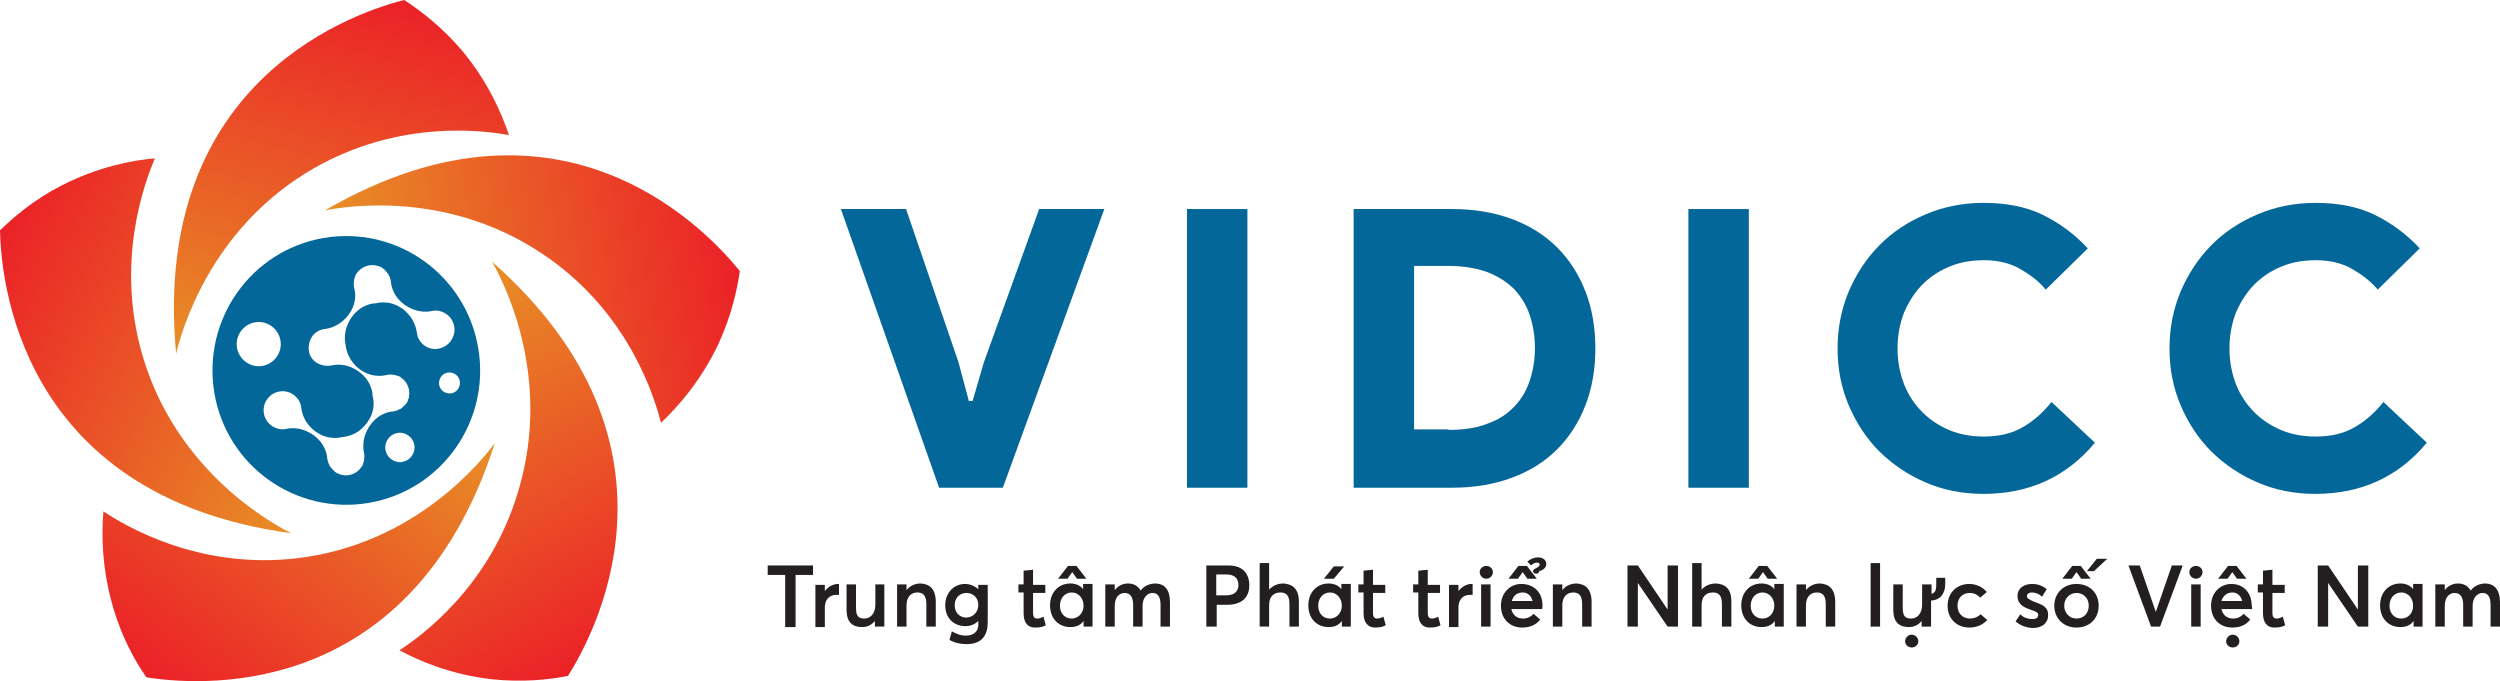 <svg width="323" height="88" viewBox="0 0 323 88" fill="none" xmlns="http://www.w3.org/2000/svg">
<g clip-path="url(#clip0_2070_615)">
<path d="M101.445 74.282H99.188V73.058H105.044V74.282H102.787V81.019H101.445V74.282Z" fill="#231F20"/>
<path d="M108.399 75.446V76.855C108.277 76.855 108.094 76.855 108.033 76.855C107.118 76.855 106.569 77.528 106.569 78.447V81.019H105.349V75.569H106.569V76.365C106.996 75.814 107.606 75.446 108.277 75.446H108.399Z" fill="#231F20"/>
<path d="M114.255 75.507V80.957H113.035V80.223C112.608 80.774 111.998 81.019 111.388 81.019C110.168 81.019 109.375 80.406 109.375 78.814V75.507H110.595V78.508C110.595 79.61 110.9 79.916 111.693 79.916C112.425 79.916 113.096 79.304 113.096 78.141V75.507H114.255Z" fill="#231F20"/>
<path d="M120.904 77.773V80.957H119.684V78.079C119.684 76.916 119.257 76.548 118.525 76.548C117.671 76.548 117.122 77.161 117.122 78.202V80.957H115.902V75.507H117.122V76.242C117.549 75.691 118.22 75.385 118.952 75.385C120.111 75.446 120.904 76.12 120.904 77.773Z" fill="#231F20"/>
<path d="M127.614 75.507V80.406C127.614 82.06 126.882 83.223 124.869 83.223C124.076 83.223 123.283 83.04 122.673 82.672L122.978 81.57C123.588 81.876 124.015 82.121 124.808 82.121C125.845 82.121 126.394 81.509 126.394 80.774V80.223C125.967 80.651 125.418 80.896 124.747 80.896C123.222 80.896 122.124 79.855 122.124 78.202C122.124 76.61 123.222 75.446 124.686 75.446C125.296 75.446 125.906 75.691 126.394 76.12V75.569H127.614V75.507ZM126.394 78.141C126.394 77.222 125.723 76.61 124.869 76.61C123.954 76.61 123.344 77.283 123.344 78.202C123.344 79.182 124.015 79.794 124.869 79.794C125.784 79.733 126.394 79.059 126.394 78.141Z" fill="#231F20"/>
<path d="M132.25 79.243V76.548H131.579V75.507H132.25V73.731L133.47 73.609V75.569H135.056V76.61H133.47V79.182C133.47 79.733 133.653 79.916 134.019 79.916C134.202 79.916 134.507 79.855 134.812 79.671L135.117 80.774C134.812 80.958 134.446 81.08 133.714 81.08C132.799 81.08 132.25 80.468 132.25 79.243Z" fill="#231F20"/>
<path d="M141.156 75.507V80.958H139.997V80.223C139.631 80.774 139.021 81.019 138.289 81.019C136.764 81.019 135.666 79.916 135.666 78.202C135.666 76.548 136.764 75.385 138.289 75.385C138.96 75.385 139.57 75.63 139.936 76.12V75.446H141.156V75.507ZM137.923 74.772H136.703L137.984 73.119H139.082L140.363 74.772H139.143L138.533 73.915L137.923 74.772ZM139.997 78.263C139.997 77.283 139.326 76.548 138.472 76.548C137.618 76.548 136.947 77.222 136.947 78.263C136.947 79.243 137.557 79.916 138.472 79.916C139.265 79.916 139.997 79.243 139.997 78.263Z" fill="#231F20"/>
<path d="M151.16 77.834V80.957H149.94V78.141C149.94 77.161 149.635 76.61 148.903 76.61C148.232 76.61 147.622 77.222 147.622 78.263V80.957H146.402V78.141C146.402 77.161 146.036 76.61 145.304 76.61C144.572 76.61 144.023 77.222 144.023 78.263V80.957H142.803V75.507H144.023V76.242C144.45 75.691 145.06 75.385 145.731 75.385C146.463 75.385 147.012 75.691 147.378 76.303C147.805 75.691 148.537 75.385 149.33 75.385C150.489 75.446 151.16 76.181 151.16 77.834Z" fill="#231F20"/>
<path d="M155.857 73.058H158.724C160.616 73.058 161.409 74.16 161.409 75.63C161.409 77.344 160.249 78.141 158.541 78.141H157.199V80.958H155.857V73.058ZM158.419 76.916C159.517 76.916 160.005 76.365 160.005 75.569C160.005 74.711 159.456 74.221 158.48 74.221H157.138V76.916H158.419Z" fill="#231F20"/>
<path d="M167.814 77.712V80.958H166.594V78.018C166.594 76.916 166.167 76.548 165.435 76.548C164.52 76.548 163.971 77.1 163.971 78.202V80.958H162.75V72.752H163.971V76.181C164.398 75.691 165.069 75.385 165.801 75.385C166.96 75.446 167.814 76.058 167.814 77.712Z" fill="#231F20"/>
<path d="M174.524 75.507V80.957H173.365V80.223C172.999 80.774 172.389 81.019 171.657 81.019C170.132 81.019 169.034 79.916 169.034 78.202C169.034 76.548 170.132 75.385 171.657 75.385C172.328 75.385 172.938 75.63 173.304 76.12V75.446H174.524V75.507ZM173.365 78.263C173.365 77.283 172.694 76.548 171.84 76.548C170.986 76.548 170.315 77.222 170.315 78.263C170.315 79.243 170.925 79.916 171.84 79.916C172.633 79.916 173.365 79.243 173.365 78.263ZM172.328 74.772H171.047L172.328 73.18H173.67L172.328 74.772Z" fill="#231F20"/>
<path d="M176.171 79.243V76.548H175.5V75.507H176.171V73.731L177.391 73.609V75.569H178.977V76.61H177.391V79.182C177.391 79.733 177.574 79.916 177.94 79.916C178.123 79.916 178.428 79.855 178.733 79.671L179.038 80.774C178.733 80.958 178.367 81.08 177.635 81.08C176.781 81.08 176.171 80.468 176.171 79.243Z" fill="#231F20"/>
<path d="M183.247 79.243V76.548H182.576V75.507H183.247V73.731L184.467 73.609V75.569H186.053V76.61H184.467V79.182C184.467 79.733 184.65 79.916 185.016 79.916C185.199 79.916 185.504 79.855 185.809 79.671L186.114 80.774C185.809 80.958 185.443 81.08 184.711 81.08C183.796 81.08 183.247 80.468 183.247 79.243Z" fill="#231F20"/>
<path d="M190.262 75.446V76.855C190.14 76.855 189.957 76.855 189.896 76.855C188.981 76.855 188.432 77.528 188.432 78.447V81.019H187.212V75.569H188.432V76.365C188.859 75.814 189.469 75.446 190.14 75.446H190.262Z" fill="#231F20"/>
<path d="M191.177 73.915C191.177 73.486 191.543 73.119 192.031 73.119C192.519 73.119 192.885 73.486 192.885 73.915C192.885 74.344 192.519 74.772 192.031 74.772C191.543 74.772 191.177 74.344 191.177 73.915ZM191.36 75.507H192.58V80.958H191.36V75.507Z" fill="#231F20"/>
<path d="M199.29 78.202C199.29 78.385 199.29 78.63 199.229 78.692H195.264C195.447 79.488 195.996 79.916 196.789 79.916C197.399 79.916 197.887 79.61 198.131 79.304L198.985 80.039C198.558 80.651 197.765 81.08 196.667 81.08C195.081 81.08 193.922 79.978 193.922 78.263C193.922 76.61 195.081 75.446 196.545 75.446C198.253 75.446 199.29 76.61 199.29 78.202ZM196.118 74.772H194.898L196.179 73.119H197.277L198.558 74.772H197.338L196.728 73.915L196.118 74.772ZM195.325 77.651H198.009C197.826 76.977 197.399 76.548 196.728 76.548C195.996 76.548 195.508 76.977 195.325 77.651ZM199.778 72.874C199.778 73.303 199.412 73.67 198.863 73.793L198.741 74.099H198.253C198.131 73.976 198.07 73.915 198.07 73.793C198.07 73.425 198.924 73.364 198.924 72.935C198.924 72.813 198.802 72.69 198.619 72.69C198.314 72.69 198.009 72.813 197.826 73.058L197.338 72.568C197.643 72.262 198.192 72.017 198.68 72.017C199.412 72.017 199.778 72.384 199.778 72.874Z" fill="#231F20"/>
<path d="M205.634 77.773V80.957H204.414V78.079C204.414 76.916 203.987 76.548 203.255 76.548C202.401 76.548 201.852 77.161 201.852 78.202V80.957H200.632V75.507H201.852V76.242C202.279 75.691 202.95 75.385 203.682 75.385C204.841 75.446 205.634 76.12 205.634 77.773Z" fill="#231F20"/>
<path d="M216.797 73.058V80.958H215.455L211.612 75.324V80.958H210.27V73.058H211.612L215.455 78.753V73.058H216.797Z" fill="#231F20"/>
<path d="M223.691 77.712V80.958H222.471V78.018C222.471 76.916 222.043 76.548 221.311 76.548C220.396 76.548 219.847 77.1 219.847 78.202V80.958H218.627V72.752H219.847V76.181C220.274 75.691 220.945 75.385 221.677 75.385C222.898 75.446 223.691 76.058 223.691 77.712Z" fill="#231F20"/>
<path d="M230.462 75.507V80.958H229.303V80.223C228.937 80.774 228.326 81.019 227.594 81.019C226.069 81.019 224.971 79.916 224.971 78.202C224.971 76.548 226.069 75.385 227.594 75.385C228.265 75.385 228.875 75.63 229.242 76.12V75.446H230.462V75.507ZM227.167 74.772H225.947L227.228 73.119H228.326L229.608 74.772H228.387L227.777 73.915L227.167 74.772ZM229.242 78.263C229.242 77.283 228.57 76.548 227.716 76.548C226.862 76.548 226.191 77.222 226.191 78.263C226.191 79.243 226.801 79.916 227.716 79.916C228.57 79.916 229.242 79.243 229.242 78.263Z" fill="#231F20"/>
<path d="M237.111 77.773V80.957H235.891V78.079C235.891 76.916 235.464 76.548 234.732 76.548C233.878 76.548 233.329 77.161 233.329 78.202V80.957H232.109V75.507H233.329V76.242C233.756 75.691 234.427 75.385 235.159 75.385C236.318 75.446 237.111 76.12 237.111 77.773Z" fill="#231F20"/>
<path d="M241.686 72.752H242.906V80.958H241.686V72.752Z" fill="#231F20"/>
<path d="M251.324 74.65V75.446C251.324 76.671 250.714 77.528 249.494 77.589V80.958H248.274V80.223C247.847 80.774 247.237 81.019 246.627 81.019C245.407 81.019 244.614 80.406 244.614 78.814V75.507H245.834V78.508C245.834 79.61 246.139 79.916 246.932 79.916C247.664 79.916 248.335 79.304 248.335 78.141V75.507H249.555V76.732C250.165 76.548 250.165 75.997 250.165 75.385V74.65H251.324ZM247.847 82.856C247.847 83.285 247.481 83.652 246.993 83.652C246.505 83.652 246.139 83.285 246.139 82.856C246.139 82.427 246.505 81.999 246.993 81.999C247.481 81.999 247.847 82.427 247.847 82.856Z" fill="#231F20"/>
<path d="M251.629 78.263C251.629 76.61 252.788 75.446 254.435 75.446C255.289 75.446 256.143 75.814 256.692 76.487L255.838 77.222C255.533 76.855 255.045 76.61 254.496 76.61C253.52 76.61 252.91 77.283 252.91 78.263C252.91 79.243 253.581 79.916 254.496 79.916C255.106 79.916 255.594 79.671 255.899 79.365L256.753 80.1C256.265 80.651 255.472 81.08 254.435 81.08C252.788 81.08 251.629 79.916 251.629 78.263Z" fill="#231F20"/>
<path d="M260.413 80.284L261.023 79.365C261.45 79.794 261.938 79.978 262.609 79.978C263.097 79.978 263.341 79.794 263.341 79.427C263.341 79.12 262.975 78.998 262.304 78.753C261.389 78.447 260.657 78.018 260.657 76.977C260.657 76.058 261.45 75.446 262.548 75.446C263.219 75.446 263.829 75.63 264.439 76.12L263.829 77.1C263.402 76.671 262.914 76.548 262.487 76.548C262.243 76.548 261.877 76.671 261.877 77.038C261.877 77.283 262.182 77.467 262.731 77.712C263.89 78.141 264.622 78.385 264.622 79.488C264.622 80.406 263.951 81.141 262.609 81.141C261.694 81.08 260.962 80.774 260.413 80.284Z" fill="#231F20"/>
<path d="M271.149 78.263C271.149 79.916 269.99 81.08 268.282 81.08C266.574 81.08 265.415 79.855 265.415 78.263C265.415 76.671 266.574 75.446 268.282 75.446C269.99 75.446 271.149 76.61 271.149 78.263ZM267.672 74.772H266.452L267.733 73.119H268.831L270.112 74.772H268.892L268.282 73.915L267.672 74.772ZM269.868 78.263C269.868 77.283 269.197 76.61 268.282 76.61C267.367 76.61 266.696 77.344 266.696 78.263C266.696 79.182 267.367 79.916 268.282 79.916C269.197 79.916 269.868 79.243 269.868 78.263ZM270.539 73.793H269.624L270.905 72.2H272.247L270.539 73.793Z" fill="#231F20"/>
<path d="M282.007 73.058L279.079 80.958H277.92L274.992 73.058H276.456L278.53 79.059L280.604 73.058H282.007Z" fill="#231F20"/>
<path d="M282.861 73.915C282.861 73.486 283.227 73.119 283.715 73.119C284.203 73.119 284.569 73.486 284.569 73.915C284.569 74.344 284.203 74.772 283.715 74.772C283.227 74.772 282.861 74.344 282.861 73.915ZM283.105 75.507H284.325V80.958H283.105V75.507Z" fill="#231F20"/>
<path d="M290.975 78.692H287.01C287.193 79.488 287.742 79.916 288.535 79.916C289.145 79.916 289.633 79.61 289.877 79.304L290.731 80.039C290.304 80.651 289.511 81.08 288.413 81.08C286.826 81.08 285.667 79.978 285.667 78.263C285.667 76.61 286.827 75.446 288.291 75.446C289.877 75.446 290.914 76.61 290.914 78.202C290.975 78.385 290.975 78.569 290.975 78.692ZM287.803 74.772H286.582L287.864 73.119H288.962L290.243 74.772H289.023L288.413 73.915L287.803 74.772ZM287.01 77.651H289.694C289.511 76.977 289.084 76.548 288.413 76.548C287.742 76.548 287.193 76.977 287.01 77.651ZM289.328 82.856C289.328 83.285 288.962 83.652 288.474 83.652C287.986 83.652 287.62 83.285 287.62 82.856C287.62 82.427 287.986 81.999 288.474 81.999C288.962 81.999 289.328 82.427 289.328 82.856Z" fill="#231F20"/>
<path d="M292.378 79.243V76.548H291.707V75.507H292.378V73.731L293.598 73.609V75.569H295.184V76.61H293.598V79.182C293.598 79.733 293.781 79.916 294.147 79.916C294.33 79.916 294.635 79.855 294.94 79.671L295.245 80.774C294.94 80.958 294.574 81.08 293.842 81.08C292.927 81.08 292.378 80.468 292.378 79.243Z" fill="#231F20"/>
<path d="M305.981 73.058V80.958H304.639L300.796 75.324V80.958H299.454V73.058H300.796L304.639 78.753V73.058H305.981Z" fill="#231F20"/>
<path d="M312.996 75.507V80.957H311.837V80.223C311.471 80.774 310.861 81.019 310.129 81.019C308.604 81.019 307.506 79.916 307.506 78.202C307.506 76.548 308.604 75.385 310.129 75.385C310.8 75.385 311.41 75.63 311.776 76.12V75.446H312.996V75.507ZM311.776 78.263C311.776 77.283 311.105 76.548 310.251 76.548C309.397 76.548 308.726 77.222 308.726 78.263C308.726 79.243 309.336 79.916 310.251 79.916C311.105 79.916 311.776 79.243 311.776 78.263Z" fill="#231F20"/>
<path d="M323 77.834V80.957H321.78V78.141C321.78 77.161 321.475 76.61 320.743 76.61C320.072 76.61 319.462 77.222 319.462 78.263V80.957H318.242V78.141C318.242 77.161 317.876 76.61 317.144 76.61C316.412 76.61 315.863 77.222 315.863 78.263V80.957H314.643V75.507H315.863V76.242C316.29 75.691 316.9 75.385 317.571 75.385C318.303 75.385 318.852 75.691 319.218 76.303C319.645 75.691 320.377 75.385 321.17 75.385C322.268 75.446 323 76.181 323 77.834Z" fill="#231F20"/>
<path d="M108.643 27.006H117.061L123.832 46.786L125.174 51.808H125.662L127.126 46.786L134.263 27.006H142.681L129.566 63.015H121.331L108.643 27.006Z" fill="#036799"/>
<path d="M153.356 27.006H161.164V63.015H153.356V27.006Z" fill="#036799"/>
<path d="M174.89 27.006H187.578C190.445 27.006 193.007 27.435 195.325 28.292C197.643 29.15 199.595 30.374 201.181 31.967C202.767 33.559 203.987 35.457 204.841 37.662C205.695 39.866 206.122 42.316 206.122 45.01C206.122 47.705 205.695 50.154 204.841 52.359C203.987 54.564 202.767 56.462 201.181 58.054C199.595 59.647 197.643 60.871 195.325 61.729C193.007 62.586 190.445 63.015 187.578 63.015H174.89V27.006ZM187.151 55.544C189.103 55.544 190.75 55.298 192.153 54.747C193.556 54.258 194.715 53.523 195.63 52.543C196.545 51.624 197.216 50.461 197.643 49.175C198.07 47.889 198.314 46.48 198.314 44.949C198.314 43.418 198.07 42.01 197.643 40.724C197.216 39.438 196.545 38.335 195.63 37.356C194.715 36.437 193.556 35.702 192.153 35.151C190.75 34.661 189.103 34.355 187.151 34.355H182.698V55.482H187.151V55.544Z" fill="#036799"/>
<path d="M218.139 27.006H225.947V63.015H218.139V27.006Z" fill="#036799"/>
<path d="M270.661 57.197C267.001 61.606 262.182 63.811 256.265 63.811C253.581 63.811 251.08 63.321 248.823 62.341C246.505 61.361 244.553 60.014 242.845 58.361C241.137 56.646 239.856 54.686 238.88 52.42C237.904 50.154 237.416 47.705 237.416 45.01C237.416 42.377 237.904 39.928 238.88 37.601C239.856 35.335 241.198 33.314 242.845 31.66C244.553 29.946 246.505 28.66 248.823 27.68C251.141 26.7 253.642 26.21 256.265 26.21C259.193 26.21 261.755 26.7 263.89 27.741C266.025 28.782 267.977 30.191 269.746 32.089L264.317 37.417C263.402 36.315 262.243 35.457 260.962 34.722C259.681 33.987 258.095 33.62 256.326 33.62C254.74 33.62 253.276 33.865 251.934 34.416C250.592 34.967 249.433 35.702 248.396 36.743C247.42 37.723 246.627 38.948 246.017 40.356C245.468 41.765 245.163 43.296 245.163 45.01C245.163 46.725 245.468 48.256 246.017 49.665C246.566 51.073 247.359 52.237 248.396 53.278C249.372 54.258 250.592 55.054 251.934 55.605C253.276 56.156 254.74 56.401 256.326 56.401C258.217 56.401 259.864 56.033 261.267 55.237C262.67 54.441 263.951 53.339 265.049 51.93L270.661 57.197Z" fill="#036799"/>
<path d="M313.545 57.197C309.885 61.606 305.066 63.811 299.149 63.811C296.465 63.811 293.964 63.321 291.707 62.341C289.388 61.361 287.436 60.014 285.728 58.361C284.02 56.646 282.739 54.686 281.763 52.42C280.787 50.154 280.299 47.705 280.299 45.01C280.299 42.377 280.787 39.928 281.763 37.601C282.739 35.335 284.081 33.314 285.728 31.66C287.436 29.946 289.388 28.66 291.707 27.68C294.025 26.7 296.526 26.21 299.149 26.21C302.077 26.21 304.639 26.7 306.774 27.741C308.909 28.782 310.861 30.191 312.63 32.089L307.201 37.417C306.286 36.315 305.127 35.457 303.846 34.722C302.565 33.987 300.979 33.62 299.21 33.62C297.624 33.62 296.16 33.865 294.818 34.416C293.476 34.967 292.317 35.702 291.279 36.743C290.303 37.723 289.51 38.948 288.9 40.356C288.351 41.765 288.046 43.296 288.046 45.01C288.046 46.725 288.351 48.256 288.9 49.665C289.449 51.073 290.242 52.237 291.279 53.278C292.256 54.258 293.476 55.054 294.818 55.605C296.16 56.156 297.624 56.401 299.21 56.401C301.101 56.401 302.748 56.033 304.151 55.237C305.554 54.441 306.835 53.339 307.933 51.93L313.545 57.197Z" fill="#036799"/>
<path d="M85.401 54.625C87.475 52.665 90.465 49.358 92.782 44.52C94.491 40.846 95.223 37.478 95.589 35.029C92.112 30.742 73.14 9.063 41.969 27.19C44.409 26.7 58.256 24.312 71.005 33.436C81.497 40.907 84.608 51.563 85.401 54.625Z" fill="url(#paint0_linear_2070_615)"/>
<path d="M51.607 84.019C54.108 85.367 58.195 87.143 63.502 87.755C67.528 88.184 70.944 87.816 73.384 87.326C76.312 82.672 90.647 57.687 63.563 33.804C64.783 35.947 71.493 48.317 66.979 63.382C63.319 75.875 54.23 82.305 51.607 84.019Z" fill="url(#paint1_linear_2070_615)"/>
<path d="M13.359 66.077C13.115 68.894 13.115 73.364 14.64 78.569C15.799 82.489 17.507 85.489 18.91 87.51C24.339 88.367 52.888 91.674 63.929 57.258C62.404 59.279 53.803 70.363 38.248 72.139C25.437 73.609 15.982 67.791 13.359 66.077Z" fill="url(#paint2_linear_2070_615)"/>
<path d="M20.008 20.454C17.202 20.699 12.81 21.495 7.991 23.944C4.392 25.782 1.769 28.047 0 29.762C0.122 35.273 1.952 64.056 37.638 68.894C35.442 67.791 22.997 61.178 18.483 46.174C14.762 33.742 18.788 23.393 20.008 20.454Z" fill="url(#paint3_linear_2070_615)"/>
<path d="M65.759 17.453C64.844 14.758 63.136 10.655 59.659 6.491C57.036 3.429 54.291 1.347 52.217 0C46.91 1.347 19.398 9.676 22.753 45.684C23.363 43.234 26.901 29.64 40.444 21.801C51.729 15.31 62.709 16.902 65.759 17.453Z" fill="url(#paint4_linear_2070_615)"/>
<path d="M61.794 45.01C60.208 35.518 51.302 29.15 41.847 30.742C32.453 32.334 26.108 41.275 27.694 50.767C29.28 60.198 38.187 66.567 47.642 64.974C57.036 63.382 63.38 54.441 61.794 45.01ZM31.782 46.786C30.5 45.868 30.195 44.092 31.11 42.806C32.026 41.52 33.794 41.214 35.076 42.132C36.357 43.051 36.662 44.827 35.747 46.113C34.831 47.399 33.062 47.705 31.782 46.786ZM51.668 59.708C50.631 59.708 49.777 58.85 49.777 57.809C49.777 56.768 50.631 55.911 51.668 55.911C52.705 55.911 53.559 56.768 53.559 57.809C53.559 58.85 52.705 59.708 51.668 59.708ZM54.84 44.643C54.291 44.214 53.925 43.663 53.864 42.99C53.803 42.745 53.681 41.152 51.973 39.866C50.204 38.642 48.557 39.193 48.557 39.193H48.496H48.435C48.435 39.193 46.727 39.193 45.446 40.969C44.226 42.745 44.592 44.276 44.653 44.52V44.582V44.643C44.714 44.888 44.836 46.48 46.544 47.766C48.313 48.991 49.96 48.44 49.96 48.44C50.265 48.379 50.57 48.379 50.875 48.44C50.875 48.44 50.875 48.44 50.936 48.44C51.058 48.44 51.18 48.501 51.363 48.562H51.424C51.607 48.623 51.729 48.685 51.851 48.807C52.705 49.42 53.01 50.399 52.827 51.318C52.827 51.441 52.766 51.563 52.705 51.685V51.747C52.644 51.869 52.583 52.053 52.461 52.175C52.339 52.298 52.217 52.42 52.095 52.543L52.034 52.604C51.912 52.665 51.851 52.788 51.729 52.849H51.668C51.546 52.91 51.424 52.971 51.302 53.033C51.18 53.094 50.997 53.094 50.814 53.155C50.814 53.155 49.106 53.155 47.825 54.931C46.605 56.707 46.971 58.238 47.032 58.483C47.093 58.789 47.093 59.095 47.032 59.463C47.032 59.585 46.971 59.769 46.91 59.891V59.953C46.849 60.075 46.788 60.259 46.666 60.381C46.544 60.504 46.483 60.626 46.361 60.749C45.507 61.545 44.226 61.667 43.25 60.932C43.128 60.81 43.006 60.688 42.884 60.565L42.823 60.504C42.762 60.381 42.64 60.259 42.579 60.198V60.136C42.518 60.014 42.457 59.891 42.396 59.708C42.335 59.585 42.335 59.401 42.274 59.218C42.274 59.218 42.274 57.503 40.505 56.217C38.736 54.992 37.211 55.36 36.967 55.421C36.357 55.544 35.686 55.421 35.076 54.992C33.977 54.196 33.733 52.665 34.526 51.563C35.32 50.461 36.845 50.216 37.943 51.012C38.492 51.441 38.858 51.992 38.919 52.665C38.98 52.91 39.041 54.502 40.81 55.788C42.579 57.013 44.226 56.462 44.226 56.462H44.287H44.348C44.592 56.401 46.178 56.34 47.459 54.564C48.74 52.788 48.13 51.134 48.13 51.134V51.073V51.012C48.13 51.012 48.13 49.297 46.361 48.011C44.653 46.786 43.189 47.154 42.823 47.215C42.152 47.337 41.481 47.215 40.871 46.848C40.322 46.48 39.956 45.868 39.895 45.255V45.194C39.895 45.072 39.834 44.949 39.895 44.827C39.895 44.337 40.078 43.847 40.322 43.48C40.749 42.867 41.359 42.561 42.03 42.5C42.396 42.438 43.86 42.255 45.08 40.601C46.361 38.825 45.751 37.172 45.751 37.172C45.69 36.866 45.69 36.559 45.751 36.192C45.751 36.07 45.812 35.886 45.873 35.763V35.702C45.934 35.518 45.995 35.396 46.117 35.273C46.727 34.416 47.825 34.049 48.801 34.355C49.045 34.416 49.35 34.539 49.533 34.722L49.594 34.784C49.716 34.845 49.838 34.967 49.899 35.09L49.96 35.151C50.021 35.273 50.143 35.335 50.204 35.457C50.204 35.457 50.204 35.457 50.204 35.518C50.387 35.763 50.448 36.07 50.509 36.376C50.509 36.376 50.509 38.09 52.278 39.377C54.047 40.601 55.572 40.234 55.816 40.173C56.426 40.05 57.097 40.173 57.707 40.601C58.805 41.397 59.049 42.928 58.256 44.031C57.463 45.133 55.938 45.439 54.84 44.643ZM59.171 50.277C58.744 50.889 57.89 51.012 57.28 50.583C56.67 50.154 56.548 49.297 56.975 48.685C57.402 48.072 58.256 47.95 58.866 48.379C59.476 48.807 59.598 49.665 59.171 50.277Z" fill="#036799"/>
</g>
<defs>
<linearGradient id="paint0_linear_2070_615" x1="44.494" y1="42.322" x2="95.361" y2="33.761" gradientUnits="userSpaceOnUse">
<stop stop-color="#E88F26"/>
<stop offset="1" stop-color="#EB2127"/>
</linearGradient>
<linearGradient id="paint1_linear_2070_615" x1="50.076" y1="41.172" x2="74.698" y2="86.673" gradientUnits="userSpaceOnUse">
<stop stop-color="#E88F26"/>
<stop offset="1" stop-color="#EB2127"/>
</linearGradient>
<linearGradient id="paint2_linear_2070_615" x1="51.947" y1="47.694" x2="19.816" y2="88.198" gradientUnits="userSpaceOnUse">
<stop stop-color="#E88F26"/>
<stop offset="1" stop-color="#EB2127"/>
</linearGradient>
<linearGradient id="paint3_linear_2070_615" x1="44.899" y1="55.351" x2="-0.676" y2="31.105" gradientUnits="userSpaceOnUse">
<stop stop-color="#E88F26"/>
<stop offset="1" stop-color="#EB2127"/>
</linearGradient>
<linearGradient id="paint4_linear_2070_615" x1="37.581" y1="49.662" x2="51.027" y2="-0.325" gradientUnits="userSpaceOnUse">
<stop stop-color="#E88F26"/>
<stop offset="1" stop-color="#EB2127"/>
</linearGradient>
<clipPath id="clip0_2070_615">
<rect width="323" height="88" fill="white"/>
</clipPath>
</defs>
</svg>
